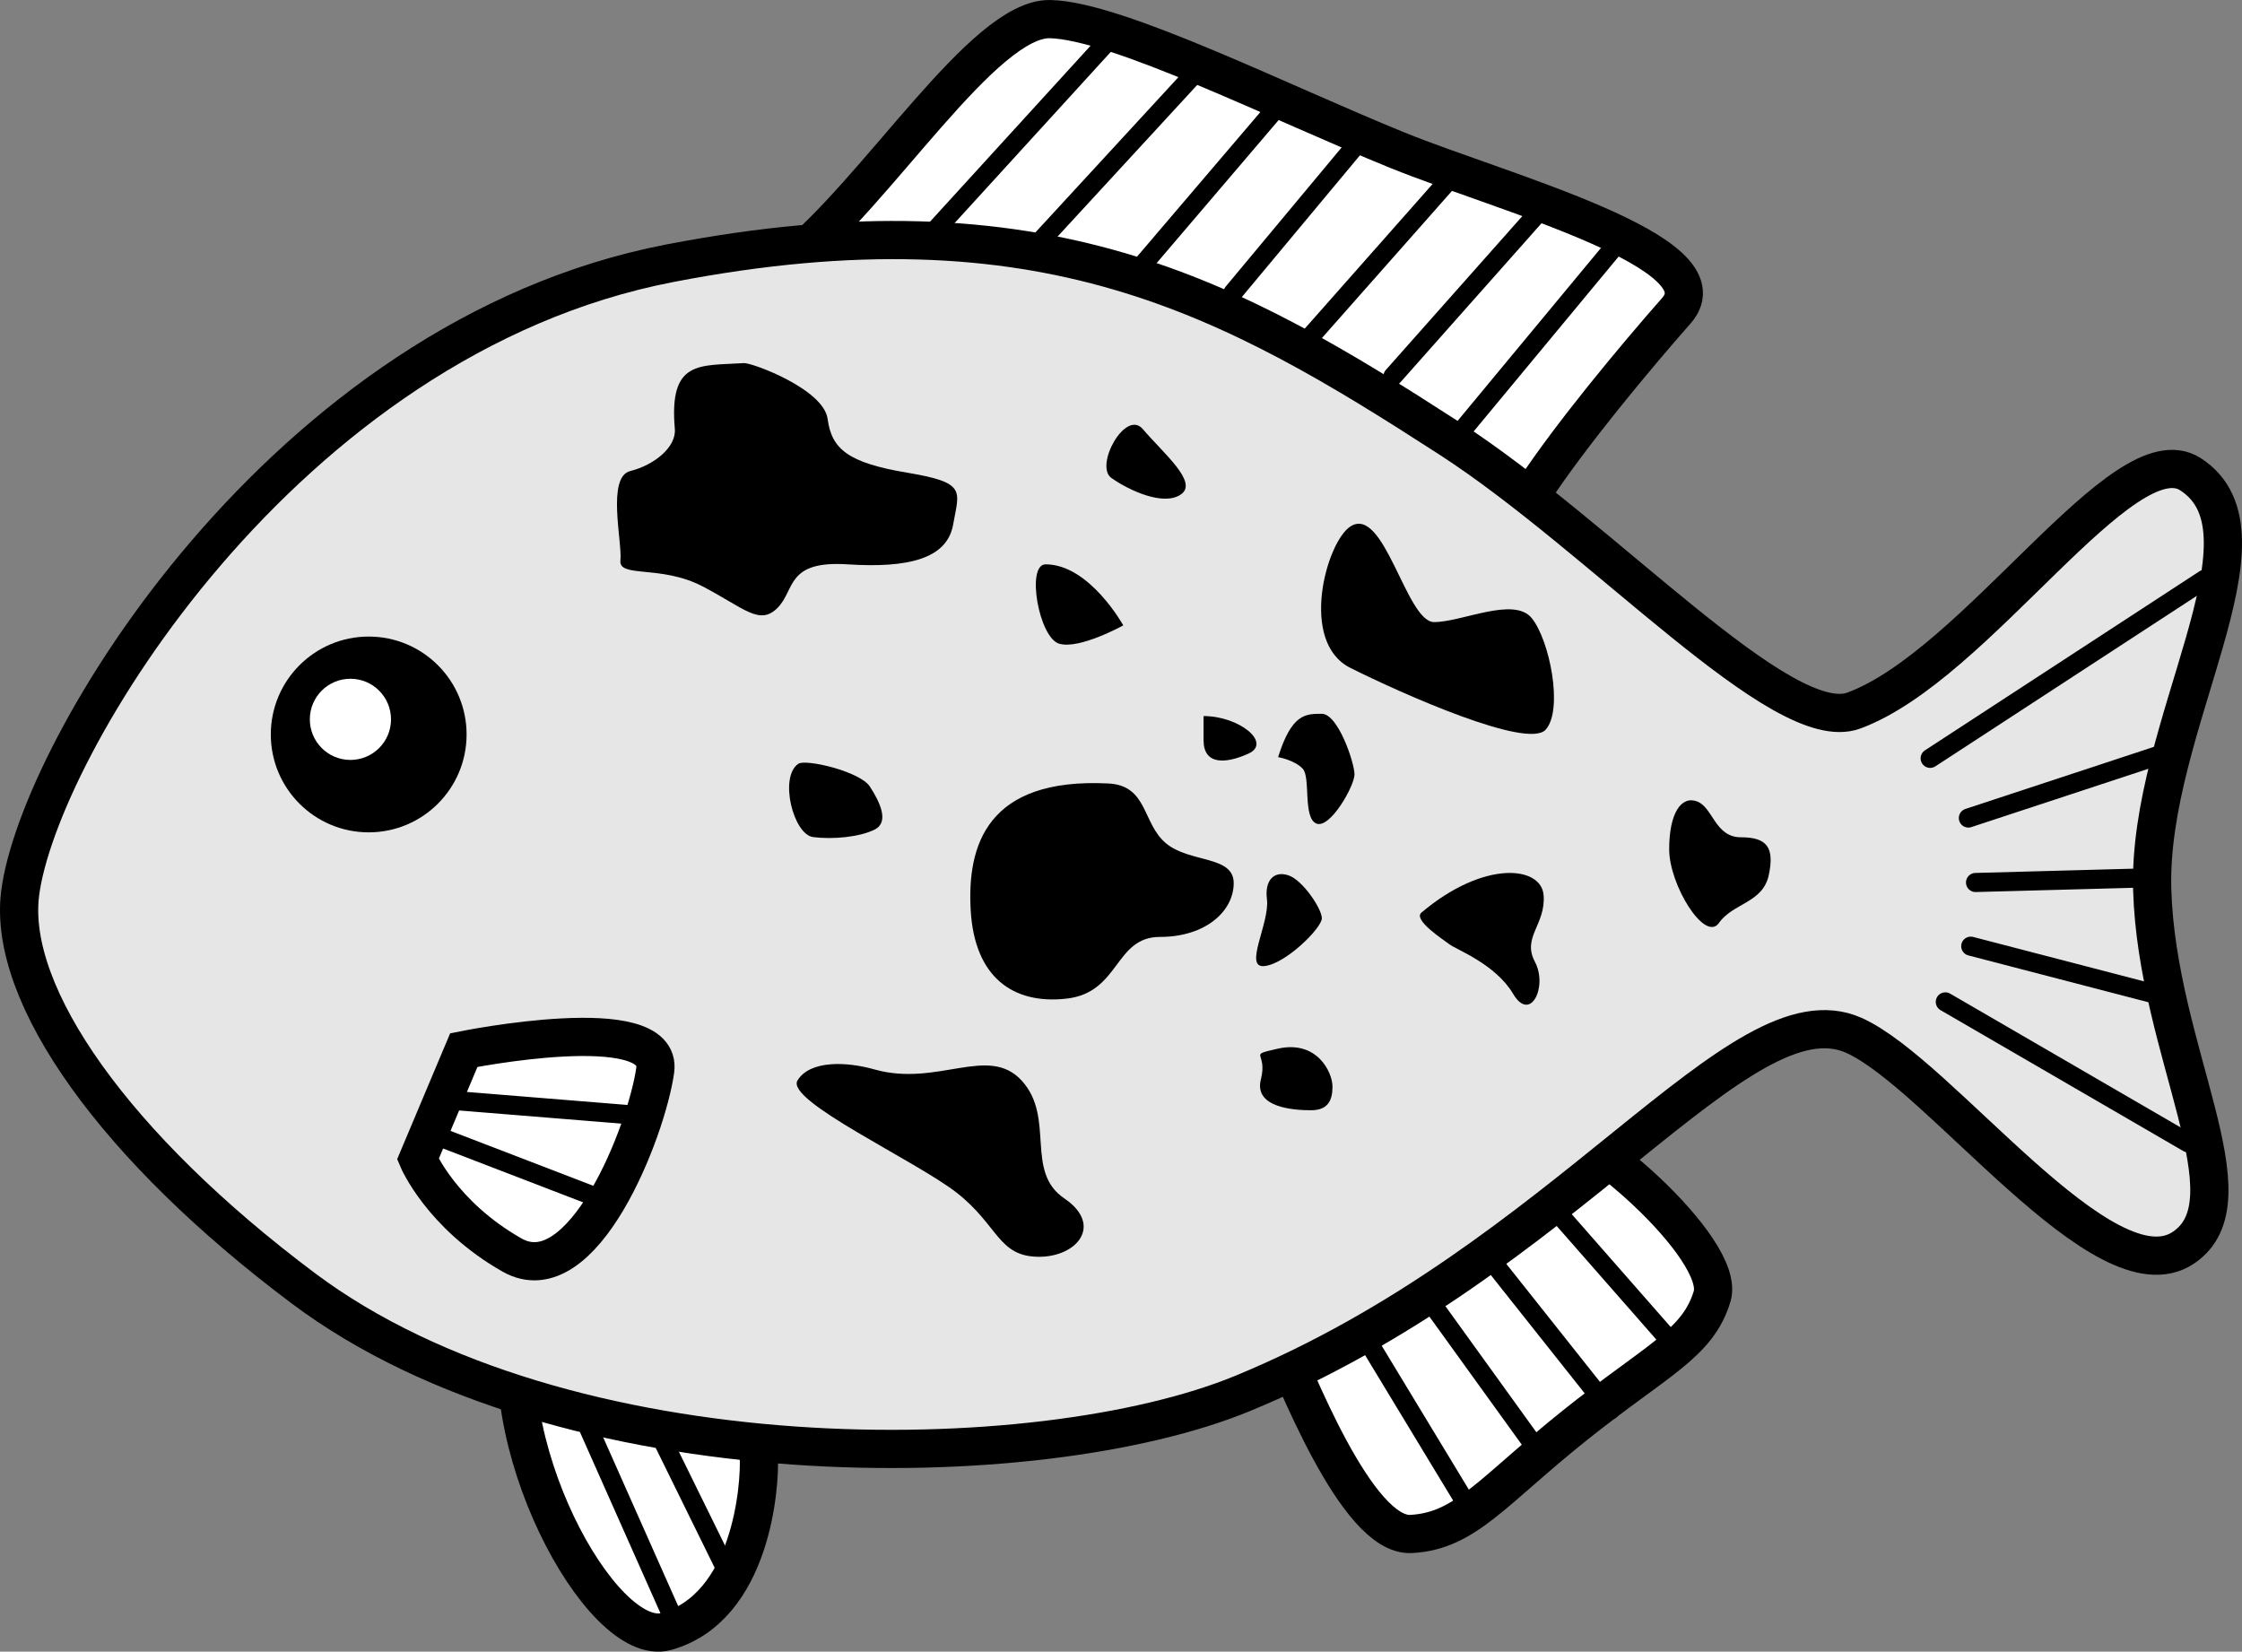 <?xml version="1.0" encoding="utf-8"?>
<!-- Generator: Adobe Illustrator 15.1.0, SVG Export Plug-In . SVG Version: 6.00 Build 0)  -->
<!DOCTYPE svg PUBLIC "-//W3C//DTD SVG 1.1//EN" "http://www.w3.org/Graphics/SVG/1.1/DTD/svg11.dtd">
<svg version="1.1" id="レイヤー_1" xmlns="http://www.w3.org/2000/svg" xmlns:xlink="http://www.w3.org/1999/xlink" x="0px"
	 y="0px" width="117.379px" height="86.467px" viewBox="0 0 117.379 86.467" enable-background="new 0 0 117.379 86.467"
	 xml:space="preserve">
<rect x="0" y="0" width="117.379" height="86.467" fill="#808080" stroke="none"/>
<g>
	<g>
		<g>
			<path fill="#FFFFFF" stroke="#000000" stroke-width="2" stroke-miterlimit="10" d="M41.24,13.794
				c4.713-3.746,10.246-12.873,13.744-12.793c3.5,0.082,12.029,4.369,18.197,6.871c5.451,2.211,17.279,5.334,14.582,8.396
				c-2.188,2.484-5.527,6.5-7.473,9.455c-2.998,4.557-9.32-2.021-16.754-4.945S38.182,16.224,41.24,13.794z"/>
			
				<line fill="#FFFFFF" stroke="#000000" stroke-linecap="round" stroke-miterlimit="10" x1="58.178" y1="1.95" x2="49.053" y2="11.95"/>
			
				<line fill="#FFFFFF" stroke="#000000" stroke-linecap="round" stroke-miterlimit="10" x1="62.803" y1="3.575" x2="54.053" y2="13.075"/>
			
				<line fill="#FFFFFF" stroke="#000000" stroke-linecap="round" stroke-miterlimit="10" x1="66.678" y1="5.825" x2="59.428" y2="14.325"/>
			
				<line fill="#FFFFFF" stroke="#000000" stroke-linecap="round" stroke-miterlimit="10" x1="71.428" y1="7.075" x2="64.553" y2="15.325"/>
			
				<line fill="#FFFFFF" stroke="#000000" stroke-linecap="round" stroke-miterlimit="10" x1="76.053" y1="9.2" x2="68.428" y2="17.825"/>
			
				<line fill="#FFFFFF" stroke="#000000" stroke-linecap="round" stroke-miterlimit="10" x1="80.803" y1="10.825" x2="72.928" y2="19.7"/>
			
				<line fill="#FFFFFF" stroke="#000000" stroke-linecap="round" stroke-miterlimit="10" x1="84.803" y1="12.575" x2="76.512" y2="22.575"/>
		</g>
		<g>
			<path fill="#FFFFFF" stroke="#000000" stroke-width="2" stroke-miterlimit="10" d="M66.68,69.493
				c1.107,2.516,4.348,10.963,7.197,10.813s4.26-2.242,8.572-5.688c4.314-3.445,6.432-4.254,7.188-6.75
				c0.756-2.498-6.984-9.186-8.791-8.875C79.039,59.302,66.68,69.493,66.68,69.493z"/>
			
				<line fill="#FFFFFF" stroke="#000000" stroke-linecap="round" stroke-miterlimit="10" x1="71.678" y1="70.325" x2="77.053" y2="79.2"/>
			
				<line fill="#FFFFFF" stroke="#000000" stroke-linecap="round" stroke-miterlimit="10" x1="74.928" y1="68.2" x2="80.428" y2="75.825"/>
			
				<line fill="#FFFFFF" stroke="#000000" stroke-linecap="round" stroke-miterlimit="10" x1="78.053" y1="65.95" x2="84.303" y2="73.825"/>
			
				<line fill="#FFFFFF" stroke="#000000" stroke-linecap="round" stroke-miterlimit="10" x1="81.303" y1="63.2" x2="87.553" y2="70.325"/>
		</g>
		<g>
			<path fill="#FFFFFF" stroke="#000000" stroke-width="2" stroke-miterlimit="10" d="M27.393,68.241
				c-1.922,7.002,4.084,18.125,7.494,17.168c4.459-1.25,4.922-7.627,4.84-9.168c-0.084-1.535-3.742-5.527-3.742-5.527L27.393,68.241
				z"/>
			
				<line fill="#FFFFFF" stroke="#000000" stroke-linecap="round" stroke-miterlimit="10" x1="29.678" y1="72.2" x2="35.178" y2="84.575"/>
			
				<line fill="#FFFFFF" stroke="#000000" stroke-linecap="round" stroke-miterlimit="10" x1="33.178" y1="72.325" x2="38.178" y2="82.493"/>
		</g>
		<g>
			<path fill="#E6E6E6" stroke="#000000" stroke-width="2" stroke-miterlimit="10" d="M1.053,46.784c0.941-7.531,13.75-29.084,34-33
				C54.68,9.989,64.551,15.63,75.887,22.95c8.023,5.182,17.42,15.629,21.166,14.25c6.436-2.367,14.125-14.625,17.625-12.375
				c4.855,3.121-2.252,13.176-2,21.75c0.25,8.5,5.375,16.25,1.625,18.75c-4.129,2.754-12.75-9.125-17.25-11.125
				c-5.951-2.645-15,11.75-32,18.75c-10.676,4.396-35.541,4.709-49.166-5.5C6.064,60.093,0.387,52.118,1.053,46.784z"/>
			
				<line fill="#FFFFFF" stroke="#000000" stroke-linecap="round" stroke-miterlimit="10" x1="101.053" y1="39.7" x2="115.428" y2="30.325"/>
			
				<line fill="#FFFFFF" stroke="#000000" stroke-linecap="round" stroke-miterlimit="10" x1="103.053" y1="42.825" x2="113.678" y2="39.325"/>
			
				<line fill="#FFFFFF" stroke="#000000" stroke-linecap="round" stroke-miterlimit="10" x1="103.178" y1="49.534" x2="113.428" y2="52.2"/>
			
				<line fill="#FFFFFF" stroke="#000000" stroke-linecap="round" stroke-miterlimit="10" x1="101.846" y1="52.45" x2="114.553" y2="59.825"/>
			
				<line fill="#FFFFFF" stroke="#000000" stroke-linecap="round" stroke-miterlimit="10" x1="103.428" y1="46.2" x2="112.678" y2="45.95"/>
		</g>
		<g>
			<path fill="#FFFFFF" stroke="#000000" stroke-width="2" stroke-miterlimit="10" d="M24.283,54.974c0,0,10.465-2.115,10.02,1.059
				c-0.447,3.176-3.797,11.773-7.5,9.668c-3.701-2.104-4.924-5.018-4.924-5.018L24.283,54.974z"/>
			
				<line fill="#FFFFFF" stroke="#000000" stroke-linecap="round" stroke-miterlimit="10" x1="24.096" y1="57.638" x2="33.346" y2="58.388"/>
			
				<line fill="#FFFFFF" stroke="#000000" stroke-linecap="round" stroke-miterlimit="10" x1="23.053" y1="59.534" x2="31.178" y2="62.659"/>
		</g>
		<g>
			<circle cx="19.303" cy="38.45" r="5.125"/>
			<circle fill="#FFFFFF" cx="18.346" cy="37.659" r="2.125"/>
		</g>
	</g>
	<g>
		<path d="M38.949,19.009c-2.326,0.15-3.934-0.184-3.619,3.441c0.084,0.959-1.08,1.896-2.332,2.209s-0.412,3.736-0.516,4.676
			s2.115,0.219,4.307,1.365c2.189,1.148,2.979,2.064,3.916,1.125c0.939-0.938,0.436-2.49,3.668-2.281
			c3.234,0.209,5.217-0.313,5.529-2.086s0.729-2.189-2.4-2.711s-3.963-1.252-4.172-2.816S39.367,18.983,38.949,19.009z"/>
		<path d="M54.742,29.544c-1.031,0-0.354,3.836,0.707,4.154c1.063,0.318,3.359-0.959,3.359-0.959S57.039,29.544,54.742,29.544z"/>
		<path d="M58.02,41.015c-6.344-0.314-7.406,3.234-7.197,6.676c0.209,3.443,2.189,4.904,5.006,4.59
			c2.816-0.313,2.504-3.232,4.902-3.232c2.4,0,3.859-1.357,3.859-2.816c0-1.461-2.295-1.043-3.547-2.086
			C59.793,43.103,60.105,41.118,58.02,41.015z"/>
		<path d="M41.795,39.985c-1.02,0.699-0.258,3.705,0.775,3.838s2.453-0.002,3.229-0.398s0.258-1.453-0.258-2.248
			C45.025,40.384,42.182,39.72,41.795,39.985z"/>
		<path d="M70.699,27.562c-1.254,0.811-2.711,6.049,0,7.404c2.713,1.357,9.283,4.279,10.223,3.234
			c0.938-1.043,0.209-4.693-0.73-5.842c-0.939-1.146-3.65,0.209-5.111,0.209C73.621,32.567,72.473,26.413,70.699,27.562z"/>
		<path d="M66.887,54.903c2.07-0.475,2.875,1.238,2.875,1.982c0,0.742-0.252,1.238-1.125,1.238c-0.875,0-3-0.125-2.625-1.611
			C66.389,55.026,65.264,55.274,66.887,54.903z"/>
		<path d="M59.83,22.462c-0.902-1.059-2.549,1.922-1.639,2.564s2.73,1.494,3.641,0.854S60.922,23.745,59.83,22.462z"/>
		<path d="M45.785,55.987c3.314,0.936,5.977-1.336,7.721,0.602c1.746,1.938,0.135,4.74,2.211,6.146
			c2.074,1.404,0.658,3.104-1.398,3.059c-2.059-0.045-2.057-1.635-4.199-3.328c-2.143-1.691-9.023-4.84-8.367-5.904
			C42.41,55.495,44.324,55.573,45.785,55.987z"/>
		<path d="M74.42,47.774c3.273-2.76,6.283-2.449,6.396-0.902c0.113,1.545-1.143,2.189-0.457,3.479
			c0.686,1.287-0.23,3.221-1.143,1.674c-0.914-1.545-2.969-2.316-3.313-2.576C75.563,49.19,73.963,48.159,74.42,47.774z"/>
		<path d="M88.85,41.956c-0.834-0.314-1.461,0.625-1.461,2.502c0,1.879,1.877,4.902,2.607,3.859s2.295-1.041,2.607-2.502
			c0.314-1.461-0.104-1.982-1.459-1.982C89.787,43.833,89.684,42.269,88.85,41.956z"/>
		<path d="M63.012,37.487c1.875,0,3.594,1.406,2.344,1.969s-2.344,0.563-2.344-0.703S63.012,37.487,63.012,37.487z"/>
		<path d="M66.914,39.636c0.715-2.268,1.43-2.268,2.287-2.268c0.855,0,1.713,2.57,1.713,3.174c0,0.605-1.285,2.873-2,2.57
			c-0.713-0.303-0.285-2.418-0.713-2.871C67.771,39.786,66.914,39.636,66.914,39.636z"/>
		<path d="M66.33,47.075c0.156,1.246-1.25,3.625-0.125,3.5s3-2,3-2.5s-1-2-1.75-2.25S66.205,46.075,66.33,47.075z"/>
	</g>
</g>
</svg>
